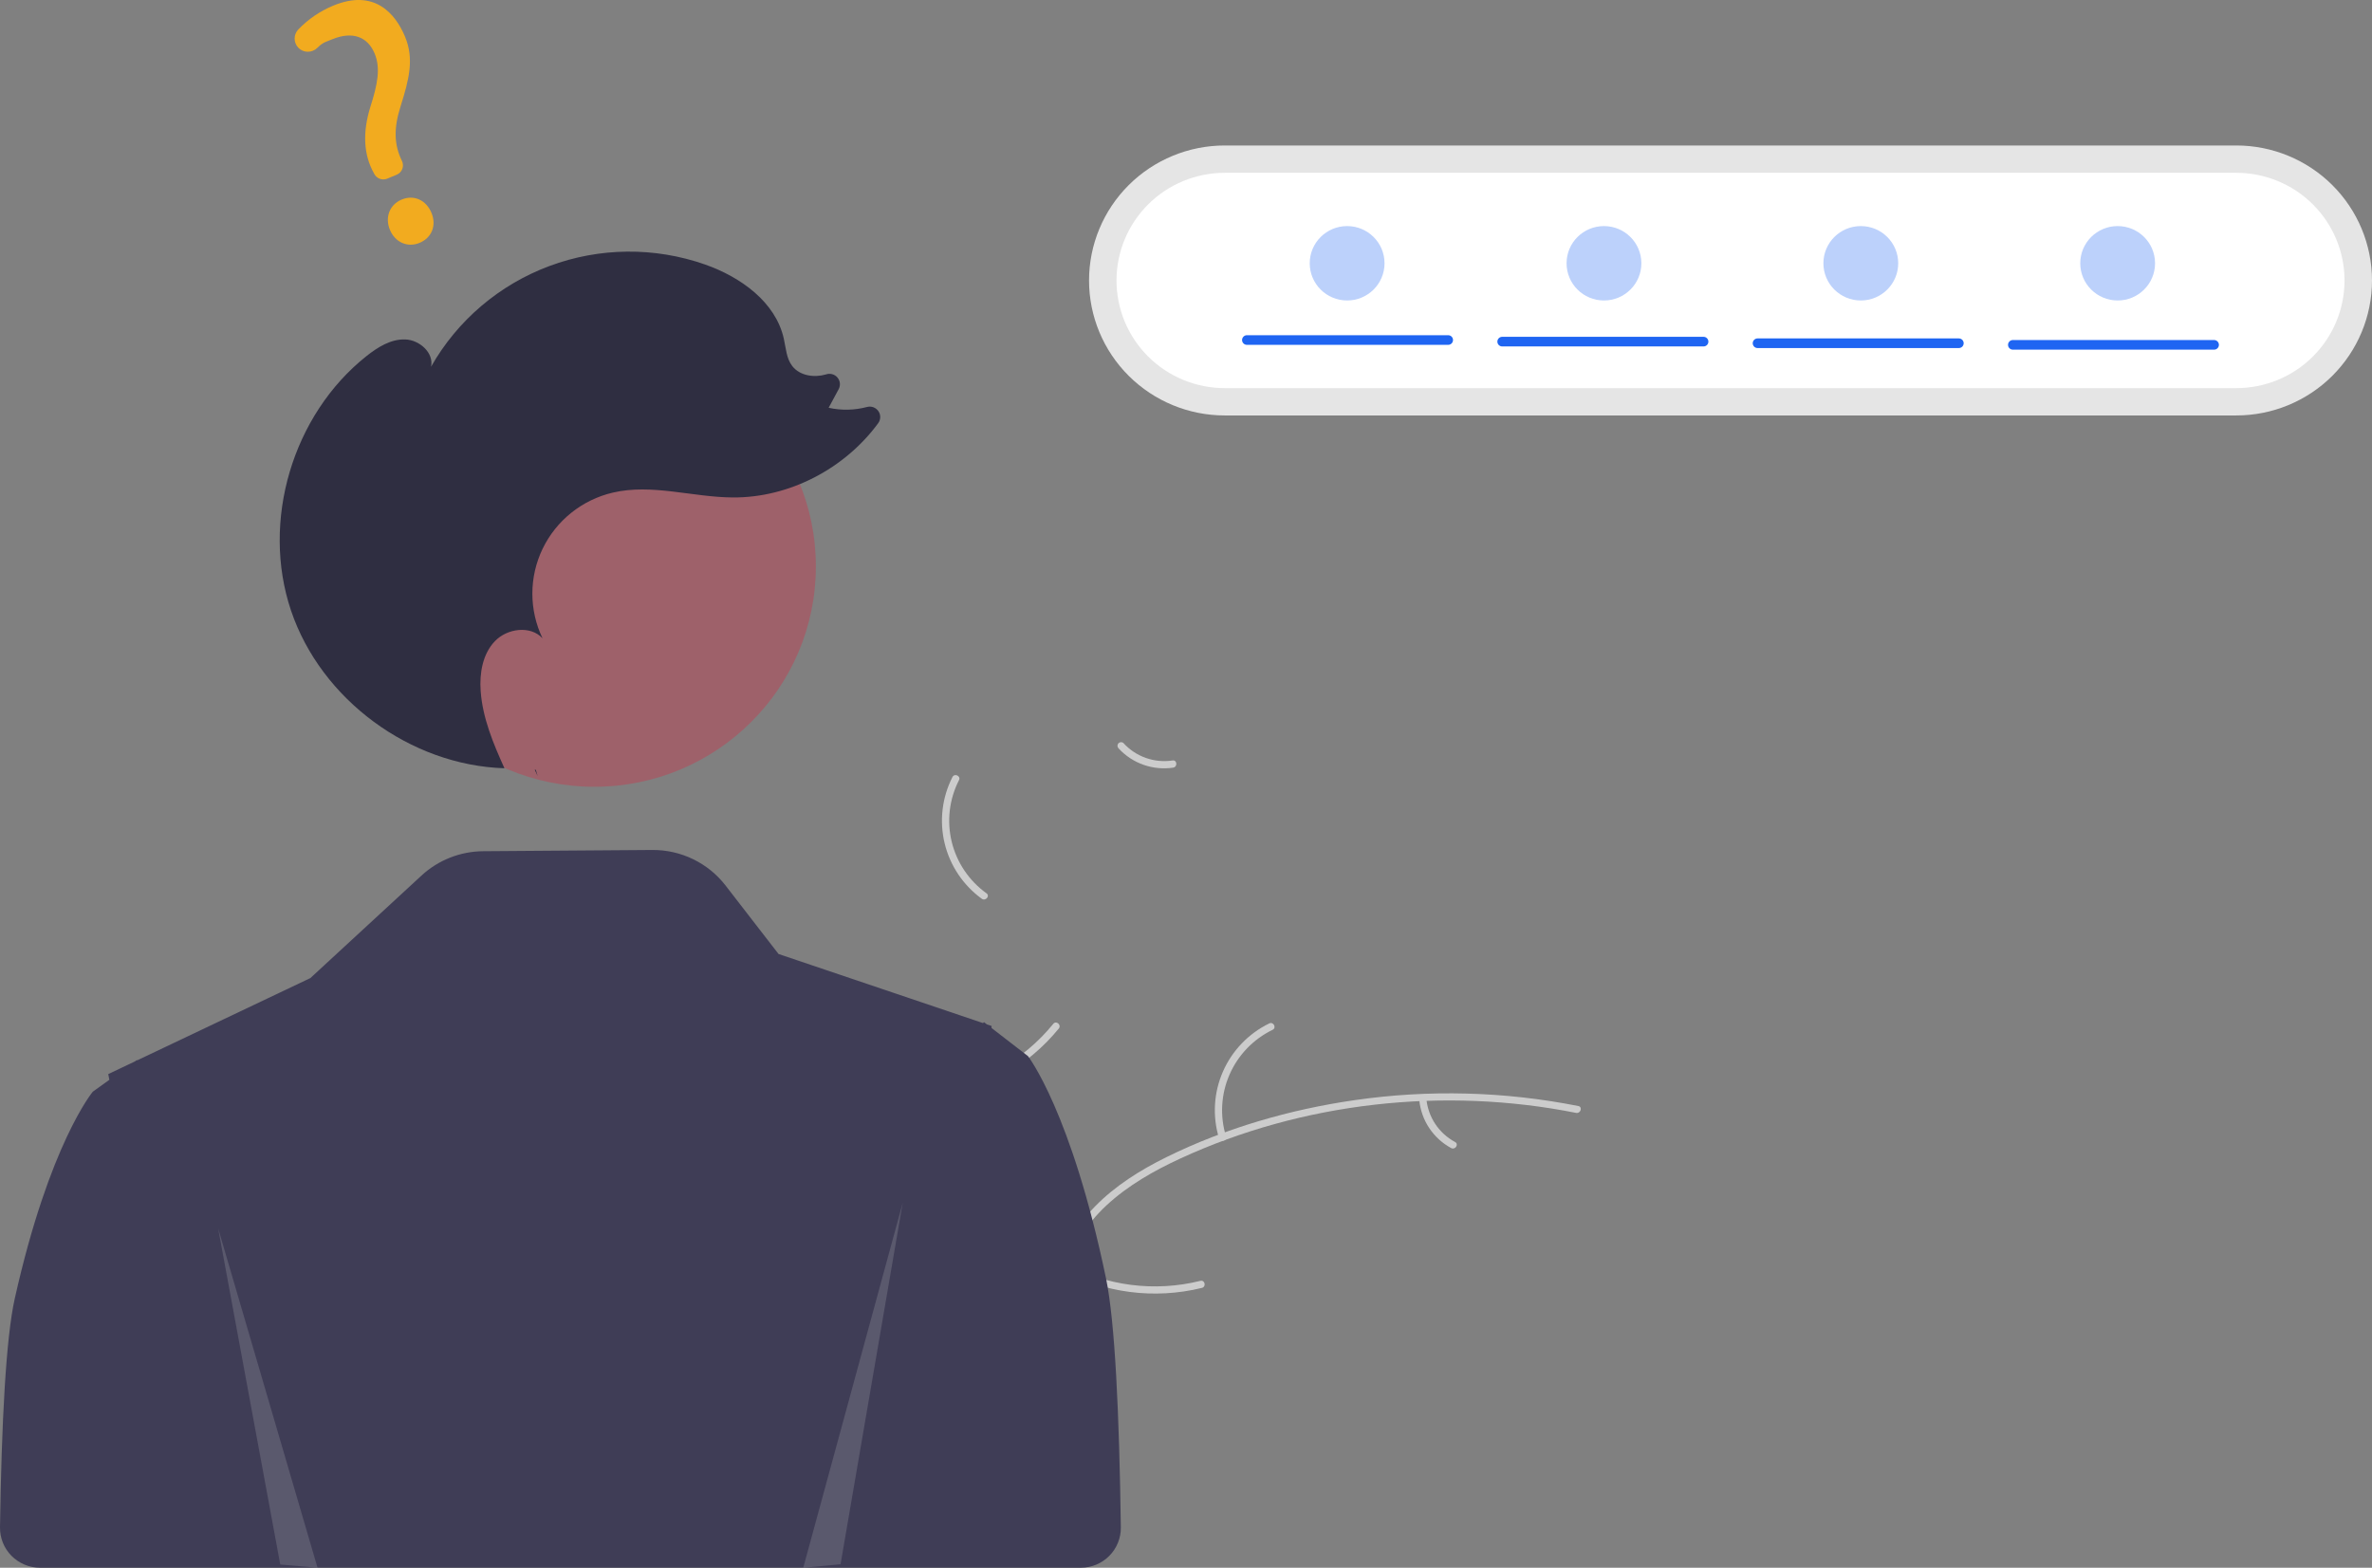 <svg width="239" height="158" viewBox="0 0 239 158" fill="none" xmlns="http://www.w3.org/2000/svg">
<rect x="0" y="0" width="239" height="158" fill="#808080" stroke="none"/>
<g clip-path="url(#clip0_325_4456)">
<path d="M98.922 90.579C97.047 89.215 95.72 87.233 95.179 84.986C94.638 82.739 94.917 80.374 95.967 78.313C96.181 77.896 96.841 78.207 96.627 78.624C95.646 80.542 95.386 82.745 95.894 84.836C96.402 86.927 97.645 88.769 99.399 90.029C99.78 90.303 99.3 90.851 98.922 90.579Z" fill="#CCCCCC"/>
<path d="M94.179 109.958C98.878 109.276 103.144 106.856 106.129 103.183C106.425 102.819 106.977 103.294 106.682 103.658C103.569 107.474 99.124 109.983 94.233 110.683C93.767 110.75 93.716 110.024 94.179 109.958V109.958Z" fill="#CCCCCC"/>
<path d="M113.195 74.885C113.81 75.563 114.585 76.079 115.45 76.385C116.314 76.692 117.242 76.78 118.149 76.642C118.615 76.57 118.665 77.295 118.203 77.367C117.2 77.514 116.175 77.416 115.219 77.079C114.263 76.742 113.404 76.178 112.718 75.435C112.647 75.37 112.604 75.281 112.597 75.186C112.59 75.091 112.62 74.997 112.68 74.922C112.744 74.85 112.834 74.805 112.93 74.798C113.026 74.791 113.122 74.822 113.195 74.885Z" fill="#CCCCCC"/>
<path d="M158.803 112.159C145.493 109.51 131.246 111.075 118.914 116.765C116.248 117.996 113.651 119.475 111.49 121.477C109.327 123.48 107.947 125.894 107.076 128.684C106.281 131.235 105.764 133.936 104.359 136.25C102.878 138.689 100.437 140.177 97.657 140.726C94.256 141.398 90.815 140.814 87.47 140.127C83.756 139.364 79.91 138.512 76.148 139.465C75.692 139.581 75.538 138.87 75.994 138.755C82.54 137.097 88.909 140.64 95.469 140.269C98.53 140.096 101.557 139.005 103.372 136.427C104.959 134.172 105.495 131.388 106.278 128.798C107.1 126.079 108.327 123.646 110.329 121.591C112.377 119.489 114.921 117.906 117.544 116.613C123.459 113.697 129.953 111.819 136.476 110.877C143.973 109.793 151.601 109.993 159.03 111.468C159.49 111.56 159.259 112.25 158.803 112.159V112.159Z" fill="#CCCCCC"/>
<path d="M122.824 114.705C122.153 112.493 122.293 110.116 123.221 107.998C124.149 105.88 125.803 104.158 127.889 103.142C128.312 102.937 128.651 103.581 128.227 103.786C126.283 104.729 124.742 106.332 123.883 108.307C123.023 110.281 122.901 112.496 123.538 114.552C123.676 114.999 122.962 115.15 122.824 114.705Z" fill="#CCCCCC"/>
<path d="M107.309 127.339C111.473 129.607 116.344 130.231 120.951 129.086C121.407 128.972 121.561 129.682 121.105 129.796C116.309 130.979 111.241 130.319 106.913 127.949C106.5 127.723 106.899 127.114 107.309 127.339Z" fill="#CCCCCC"/>
<path d="M143.72 110.723C143.8 111.633 144.107 112.509 144.612 113.271C145.116 114.034 145.804 114.66 146.612 115.093C147.027 115.314 146.628 115.923 146.216 115.704C145.325 115.221 144.567 114.529 144.008 113.687C143.448 112.846 143.104 111.881 143.006 110.877C142.989 110.783 143.008 110.686 143.06 110.606C143.112 110.525 143.193 110.468 143.286 110.445C143.38 110.425 143.479 110.443 143.56 110.495C143.642 110.547 143.699 110.629 143.72 110.723Z" fill="#CCCCCC"/>
<path d="M111.445 128.857C107.95 112.045 103.58 106.44 103.58 106.44L101.911 105.152L99.904 103.601L99.914 103.402L99.438 103.241L99.326 103.154L99.142 103.014L99.113 103.046L99.051 103.11L89.967 100.038L78.444 96.145L73.107 89.245C72.238 88.121 71.119 87.213 69.838 86.591C68.558 85.97 67.149 85.652 65.724 85.662L48.682 85.788C46.377 85.805 44.163 86.679 42.473 88.237L31.272 98.573L13.818 106.866L13.788 106.836L13.605 106.967L10.908 108.249L11.019 108.826L9.35 110.024C9.35 110.024 4.981 115.239 1.485 130.883C0.596 134.864 0.158 143.402 0 153.924C-0.007 154.457 0.091 154.985 0.29 155.479C0.489 155.973 0.785 156.423 1.161 156.802C1.537 157.181 1.984 157.483 2.478 157.688C2.971 157.894 3.501 158 4.036 158H97.263V158H108.899C109.433 158 109.963 157.894 110.456 157.688C110.949 157.483 111.397 157.182 111.772 156.803C112.147 156.425 112.444 155.975 112.643 155.482C112.843 154.988 112.942 154.46 112.934 153.928C112.78 142.479 112.342 133.174 111.445 128.857Z" fill="#3F3D56"/>
<path d="M123.407 14.662C119.779 14.662 116.301 16.095 113.736 18.646C111.172 21.198 109.731 24.658 109.731 28.266C109.731 31.874 111.172 35.334 113.736 37.885C116.301 40.437 119.779 41.87 123.407 41.87H225.324C228.951 41.87 232.43 40.437 234.994 37.885C237.559 35.334 239 31.874 239 28.266C239 24.658 237.559 21.198 234.994 18.646C232.43 16.095 228.951 14.662 225.324 14.662H123.407Z" fill="#E5E5E5"/>
<path d="M123.407 17.415C120.514 17.415 117.739 18.558 115.693 20.593C113.648 22.628 112.498 25.388 112.498 28.266C112.498 31.144 113.648 33.904 115.693 35.939C117.739 37.974 120.514 39.117 123.407 39.117H225.324C228.217 39.117 230.992 37.974 233.037 35.939C235.083 33.904 236.232 31.144 236.232 28.266C236.232 25.388 235.083 22.628 233.037 20.593C230.992 18.558 228.217 17.415 225.324 17.415H123.407Z" fill="white"/>
<path d="M59.879 79.293C72.21 79.293 82.206 69.35 82.206 57.084C82.206 44.817 72.21 34.873 59.879 34.873C47.548 34.873 37.552 44.817 37.552 57.084C37.552 69.35 47.548 79.293 59.879 79.293Z" fill="#9E616A"/>
<path d="M54.167 78.206C54.072 77.997 53.977 77.787 53.882 77.577C53.919 77.578 53.955 77.584 53.991 77.585L54.167 78.206Z" fill="#2F2E41"/>
<path d="M36.931 35.883C38.06 34.987 39.38 34.163 40.824 34.209C42.268 34.255 43.732 35.553 43.433 36.959C46.085 32.288 50.306 28.695 55.355 26.812C60.404 24.928 65.959 24.874 71.044 26.659C74.632 27.919 78.151 30.438 78.976 34.133C79.187 35.082 79.233 36.122 79.828 36.892C80.579 37.864 82.015 38.083 83.198 37.742C83.21 37.738 83.222 37.735 83.233 37.731C83.433 37.663 83.649 37.657 83.853 37.712C84.056 37.767 84.238 37.882 84.376 38.042C84.513 38.201 84.599 38.398 84.623 38.607C84.646 38.816 84.606 39.027 84.508 39.212L83.493 41.096C84.773 41.38 86.102 41.352 87.369 41.014C87.579 40.959 87.802 40.971 88.005 41.046C88.209 41.122 88.384 41.259 88.507 41.437C88.63 41.616 88.694 41.828 88.69 42.044C88.687 42.261 88.616 42.471 88.488 42.646C85.14 47.218 79.547 50.171 73.839 50.136C69.783 50.111 65.684 48.721 61.736 49.649C60.209 50.008 58.782 50.702 57.559 51.681C56.337 52.661 55.351 53.9 54.672 55.308C53.994 56.716 53.642 58.257 53.64 59.818C53.639 61.379 53.989 62.921 54.665 64.33C53.452 63.01 51.108 63.323 49.867 64.617C48.626 65.91 48.305 67.842 48.43 69.626C48.621 72.354 49.696 74.924 50.829 77.427C41.331 77.129 32.348 70.502 29.324 61.538C26.288 52.536 29.47 41.805 36.931 35.883Z" fill="#2F2E41"/>
<path opacity="0.2" d="M21.976 123.781L28.238 157.674L31.995 158L21.976 123.781Z" fill="#CCCCCC"/>
<path opacity="0.2" d="M90.955 121.226L84.693 157.65L80.935 158L90.955 121.226Z" fill="#CCCCCC"/>
<path d="M42.272 24.477C41.072 24.976 39.819 24.429 39.293 23.177C38.76 21.906 39.258 20.616 40.478 20.11C41.698 19.603 42.929 20.151 43.471 21.442C44.005 22.714 43.512 23.962 42.272 24.477ZM39.972 17.608L39.018 18.005C38.779 18.102 38.513 18.108 38.27 18.019C38.028 17.931 37.828 17.755 37.71 17.527L37.663 17.435C36.635 15.593 36.518 13.353 37.315 10.782C38.053 8.476 38.36 6.854 37.743 5.384C37.03 3.685 35.507 3.153 33.565 3.924C32.812 4.237 32.572 4.232 31.98 4.817C31.851 4.946 31.697 5.047 31.528 5.116C31.358 5.184 31.177 5.218 30.994 5.215C30.818 5.213 30.643 5.176 30.482 5.105C30.32 5.035 30.174 4.932 30.053 4.805C29.819 4.558 29.689 4.233 29.687 3.894C29.685 3.556 29.813 3.229 30.044 2.981C31.04 1.943 32.242 1.122 33.573 0.57C37.745 -1.163 39.846 1.396 40.807 3.686C41.747 5.925 41.218 8.003 40.368 10.695C39.656 12.931 39.698 14.588 40.507 16.236C40.565 16.36 40.597 16.495 40.602 16.633C40.607 16.77 40.583 16.907 40.533 17.035C40.484 17.163 40.408 17.28 40.312 17.378C40.215 17.477 40.1 17.555 39.972 17.608L39.972 17.608Z" fill="#F2AB1F"/>
<path d="M145.919 34.754H125.641C125.577 34.755 125.513 34.743 125.453 34.718C125.393 34.694 125.339 34.658 125.294 34.613C125.248 34.568 125.212 34.514 125.187 34.455C125.162 34.396 125.149 34.333 125.149 34.269C125.149 34.205 125.162 34.141 125.187 34.082C125.212 34.023 125.248 33.969 125.294 33.924C125.339 33.879 125.393 33.843 125.453 33.819C125.513 33.794 125.577 33.782 125.641 33.783H145.919C146.048 33.784 146.171 33.835 146.262 33.926C146.353 34.017 146.404 34.14 146.404 34.269C146.404 34.397 146.353 34.52 146.262 34.611C146.171 34.702 146.048 34.754 145.919 34.754Z" fill="#1F65F2"/>
<path d="M171.642 34.916H151.365C151.3 34.916 151.236 34.904 151.177 34.88C151.117 34.856 151.063 34.82 151.017 34.775C150.971 34.73 150.935 34.676 150.91 34.617C150.886 34.558 150.873 34.494 150.873 34.43C150.873 34.366 150.886 34.303 150.91 34.243C150.935 34.184 150.971 34.131 151.017 34.086C151.063 34.04 151.117 34.005 151.177 33.98C151.236 33.956 151.3 33.944 151.365 33.944H171.642C171.707 33.944 171.771 33.956 171.83 33.98C171.89 34.005 171.944 34.04 171.99 34.086C172.036 34.131 172.072 34.184 172.097 34.243C172.122 34.303 172.134 34.366 172.134 34.43C172.134 34.494 172.122 34.558 172.097 34.617C172.072 34.676 172.036 34.73 171.99 34.775C171.944 34.82 171.89 34.856 171.83 34.88C171.771 34.904 171.707 34.916 171.642 34.916Z" fill="#1F65F2"/>
<path d="M197.366 35.078H177.088C176.959 35.077 176.836 35.026 176.745 34.935C176.654 34.844 176.603 34.721 176.603 34.592C176.603 34.464 176.654 34.341 176.745 34.25C176.836 34.159 176.959 34.107 177.088 34.106H197.366C197.43 34.106 197.494 34.118 197.554 34.142C197.614 34.167 197.668 34.202 197.714 34.248C197.759 34.293 197.796 34.346 197.82 34.406C197.845 34.465 197.858 34.528 197.858 34.592C197.858 34.656 197.845 34.72 197.82 34.779C197.796 34.838 197.759 34.892 197.714 34.937C197.668 34.982 197.614 35.018 197.554 35.042C197.494 35.066 197.43 35.079 197.366 35.078H197.366Z" fill="#1F65F2"/>
<path d="M223.09 35.24H202.812C202.683 35.239 202.56 35.188 202.469 35.097C202.378 35.006 202.327 34.883 202.327 34.754C202.327 34.626 202.378 34.503 202.469 34.412C202.56 34.321 202.683 34.269 202.812 34.269H223.09C223.219 34.269 223.342 34.321 223.433 34.412C223.524 34.503 223.575 34.626 223.575 34.754C223.575 34.883 223.524 35.006 223.433 35.097C223.342 35.188 223.219 35.239 223.09 35.24Z" fill="#1F65F2"/>
<path d="M135.735 30.283C137.817 30.283 139.504 28.604 139.504 26.534C139.504 24.463 137.817 22.785 135.735 22.785C133.654 22.785 131.967 24.463 131.967 26.534C131.967 28.604 133.654 30.283 135.735 30.283Z" fill="#1F65F2" fill-opacity="0.3"/>
<path d="M161.614 30.283C163.696 30.283 165.383 28.604 165.383 26.534C165.383 24.463 163.696 22.785 161.614 22.785C159.533 22.785 157.846 24.463 157.846 26.534C157.846 28.604 159.533 30.283 161.614 30.283Z" fill="#1F65F2" fill-opacity="0.3"/>
<path d="M187.493 30.283C189.575 30.283 191.262 28.604 191.262 26.534C191.262 24.463 189.575 22.785 187.493 22.785C185.412 22.785 183.724 24.463 183.724 26.534C183.724 28.604 185.412 30.283 187.493 30.283Z" fill="#1F65F2" fill-opacity="0.3"/>
<path d="M213.372 30.283C215.454 30.283 217.141 28.604 217.141 26.534C217.141 24.463 215.454 22.785 213.372 22.785C211.291 22.785 209.604 24.463 209.604 26.534C209.604 28.604 211.291 30.283 213.372 30.283Z" fill="#1F65F2" fill-opacity="0.3"/>
</g>
<defs>
<clipPath id="clip0_325_4456">
<rect width="239" height="158" fill="white"/>
</clipPath>
</defs>
</svg>
